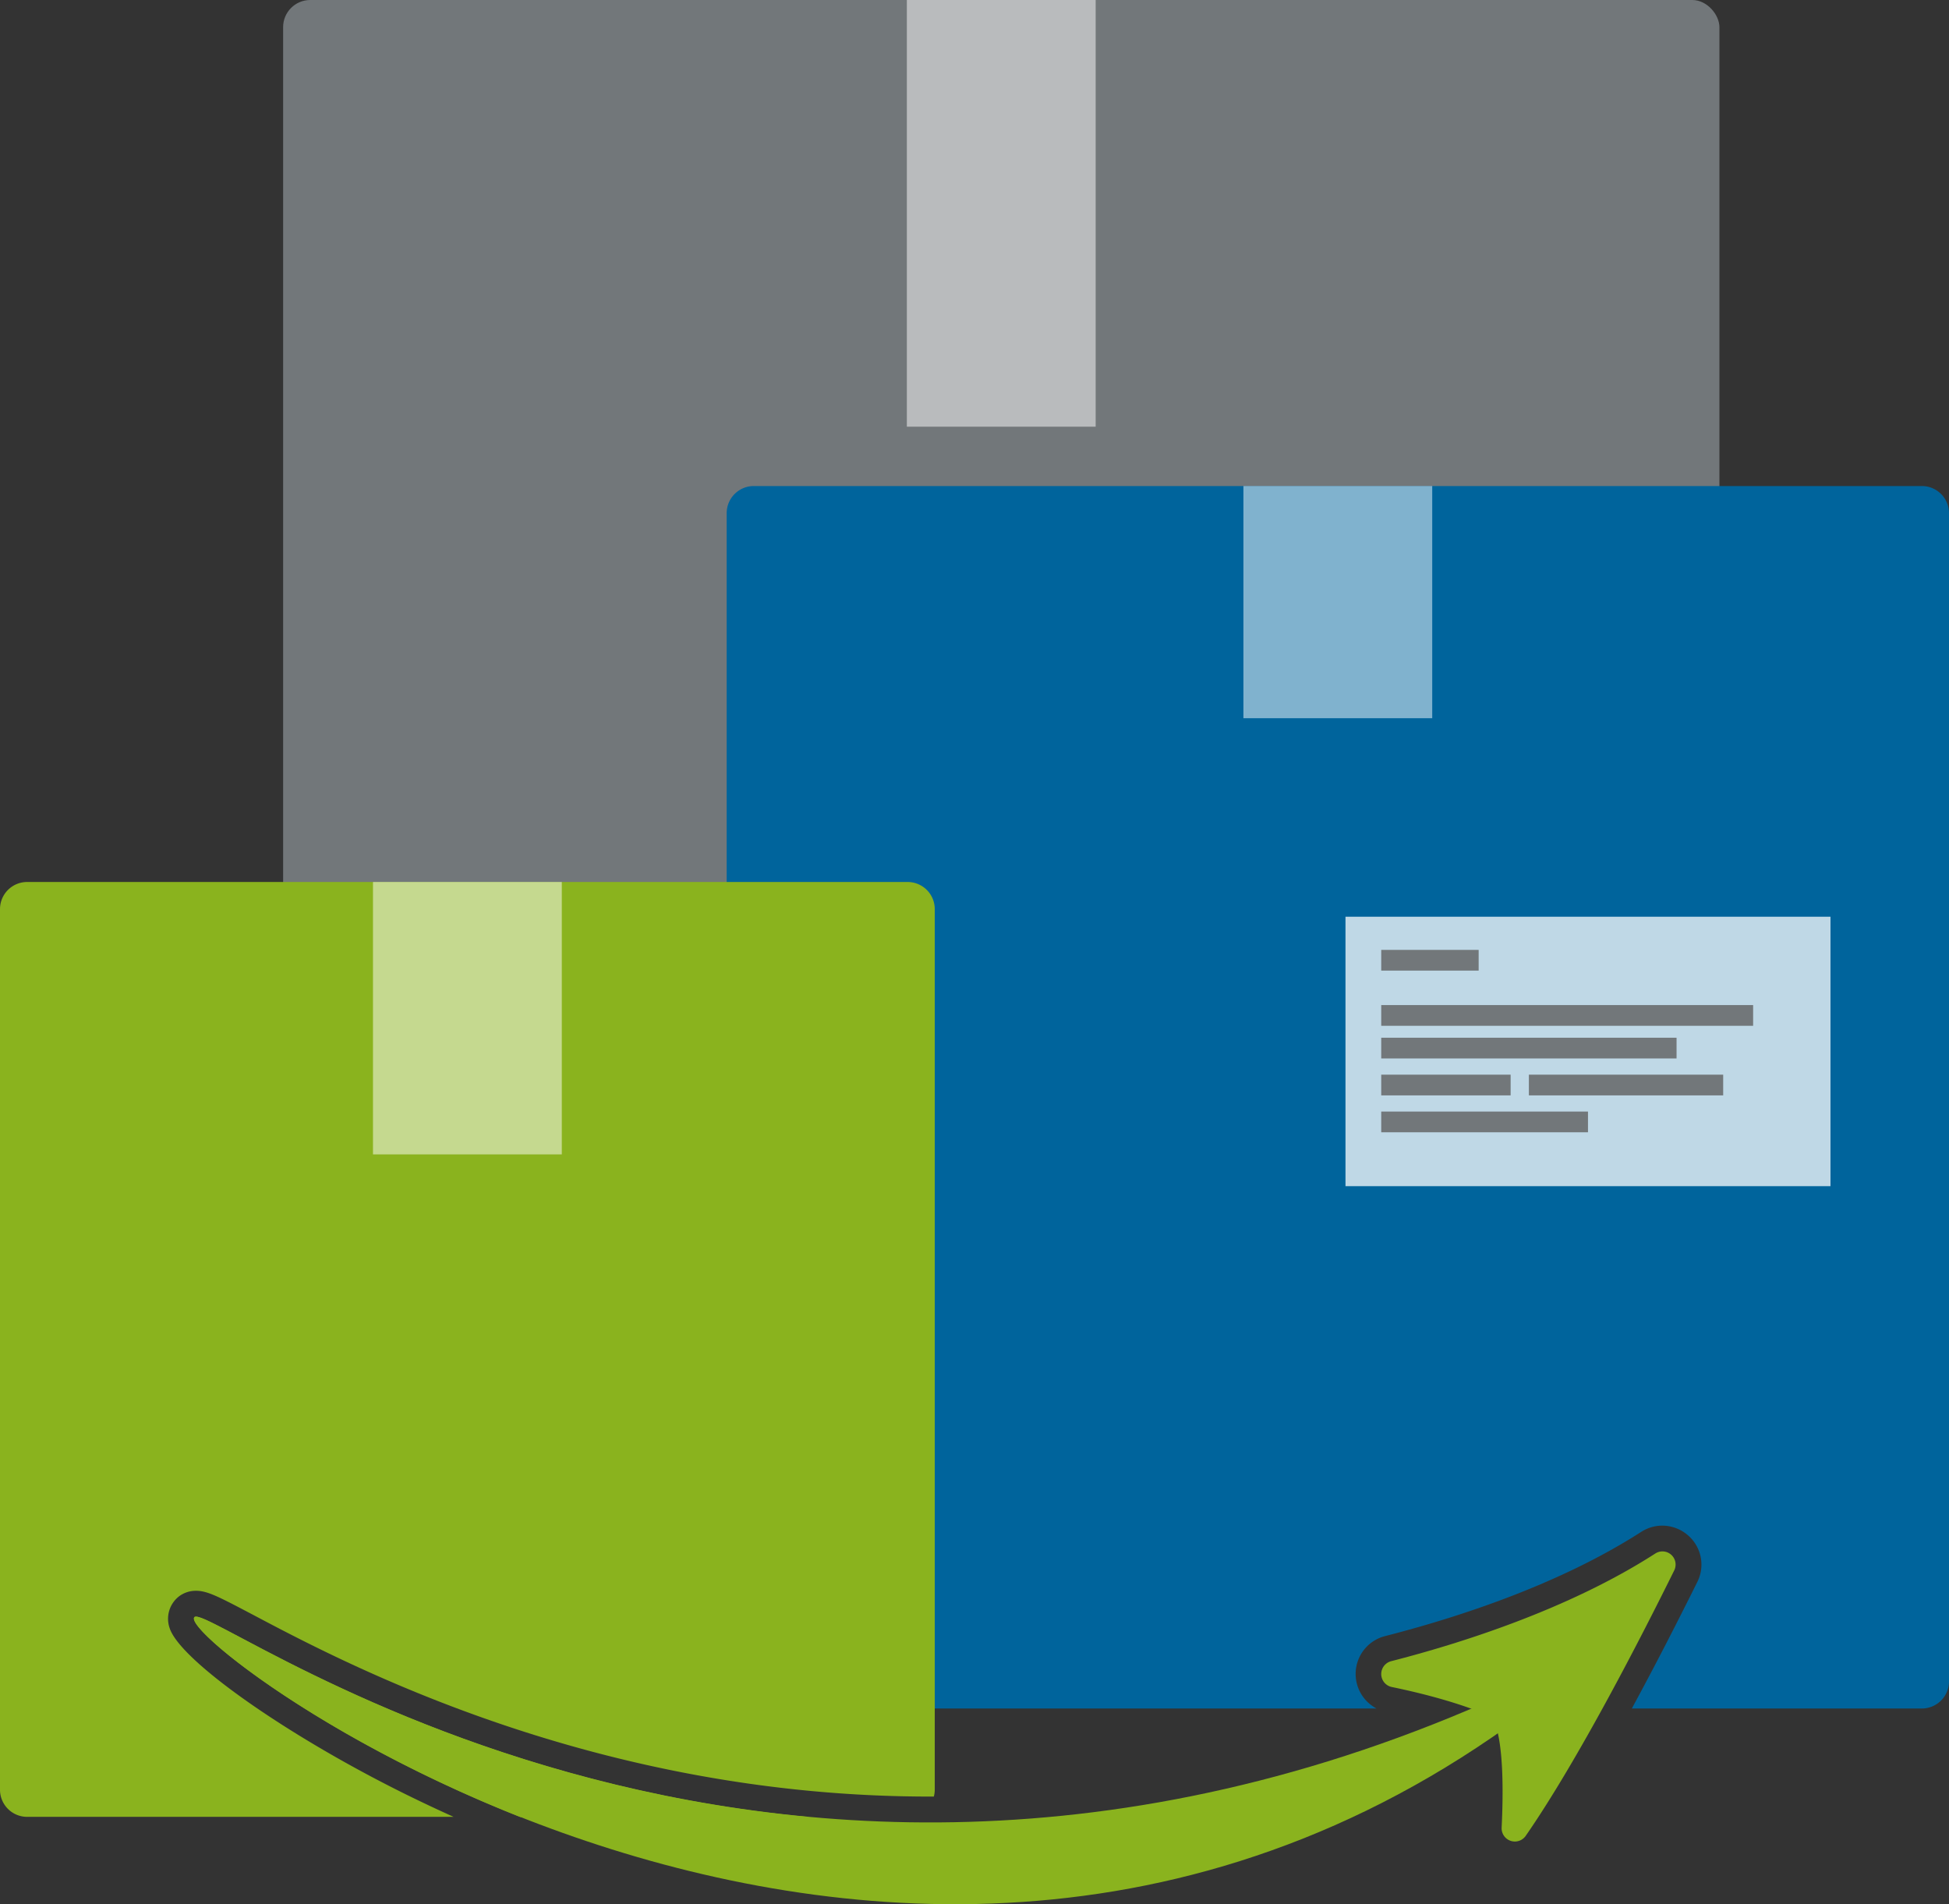 <svg xmlns="http://www.w3.org/2000/svg" viewBox="0 0 574.74 561.47"><rect x="0" y="0" width="574.74" height="561.47" fill="#333333" stroke="none"/><defs><style>.cls-1{fill:#72777a;}.cls-2,.cls-5{fill:#fff;}.cls-2{opacity:0.5;}.cls-3{fill:#8ab31e;}.cls-4{fill:#00649c;}.cls-5{opacity:0.75;}</style></defs><title>Asset 2</title><g id="Layer_2" data-name="Layer 2"><g id="Layer_1-2" data-name="Layer 1"><rect class="cls-1" x="83.49" width="423.55" height="423.55" rx="8"/><rect class="cls-2" x="267.42" width="55.68" height="125.81"/><path class="cls-3" d="M476.5,483.11C242.75,610.84,63.2,472.35,57.41,476.77c-8.39,6.4,226.83,183.15,419.09,6.34Z"/><path class="cls-3" d="M410.29,489.8c20-5.13,52.09-15.16,77.8-31.71a3.88,3.88,0,0,1,5.6,5c-9.75,19.71-28.3,55.88-43.75,78.19a3.9,3.9,0,0,1-7.12-2.38c.51-10.47.57-24.51-2.14-31.26a3.46,3.46,0,0,0-1.92-1.89c-3.19-1.4-12.28-5-28.26-8.31A3.91,3.91,0,0,1,410.29,489.8Z"/><path class="cls-4" d="M566.74,143.31H222.29a8,8,0,0,0-8,8V495.76a8,8,0,0,0,8,8H405.92a11.51,11.51,0,0,1,2.47-21.33c21.07-5.39,51.29-15.11,75.61-30.76a11.51,11.51,0,0,1,6.21-1.83,11.66,11.66,0,0,1,9.81,5.49,11.38,11.38,0,0,1,.5,11.12c-5.55,11.18-12.25,24.31-19.31,37.31h85.53a8,8,0,0,0,8-8V151.31A8,8,0,0,0,566.74,143.31Z"/><path class="cls-3" d="M57.39,476.76c-3.49,2.68,35.44,35,96,59h85.21c-105-9.72-174-59.06-180.77-59.06A.67.67,0,0,0,57.39,476.76Z"/><path class="cls-3" d="M122,530.21C86.33,512.9,53.4,490,50.06,480.16a8.36,8.36,0,0,1,2.74-9.47,8.24,8.24,0,0,1,5-1.64c3.37,0,6.72,1.77,16.66,7,27.72,14.68,101.37,53.68,199.8,53.68h1.12a8,8,0,0,0,.27-2V268.06a8,8,0,0,0-8-8H8a8,8,0,0,0-8,8V527.71a8,8,0,0,0,8,8H133.77C129.64,533.86,125.69,532,122,530.21Z"/><rect class="cls-2" x="109.99" y="260.06" width="55.68" height="80.32"/><rect class="cls-2" x="366.67" y="143.31" width="55.68" height="68.46"/><rect class="cls-5" x="396.77" y="270.3" width="143.02" height="79.45"/><rect class="cls-1" x="407.31" y="280.08" width="28.73" height="6.11"/><rect class="cls-1" x="407.31" y="296.35" width="109.67" height="6.11"/><rect class="cls-1" x="407.31" y="316.87" width="38.16" height="6.11"/><rect class="cls-1" x="407.31" y="305.98" width="87.09" height="6.11"/><rect class="cls-1" x="407.31" y="327.75" width="60.97" height="6.11"/><rect class="cls-1" x="450.85" y="316.87" width="57.3" height="6.11"/></g></g></svg>